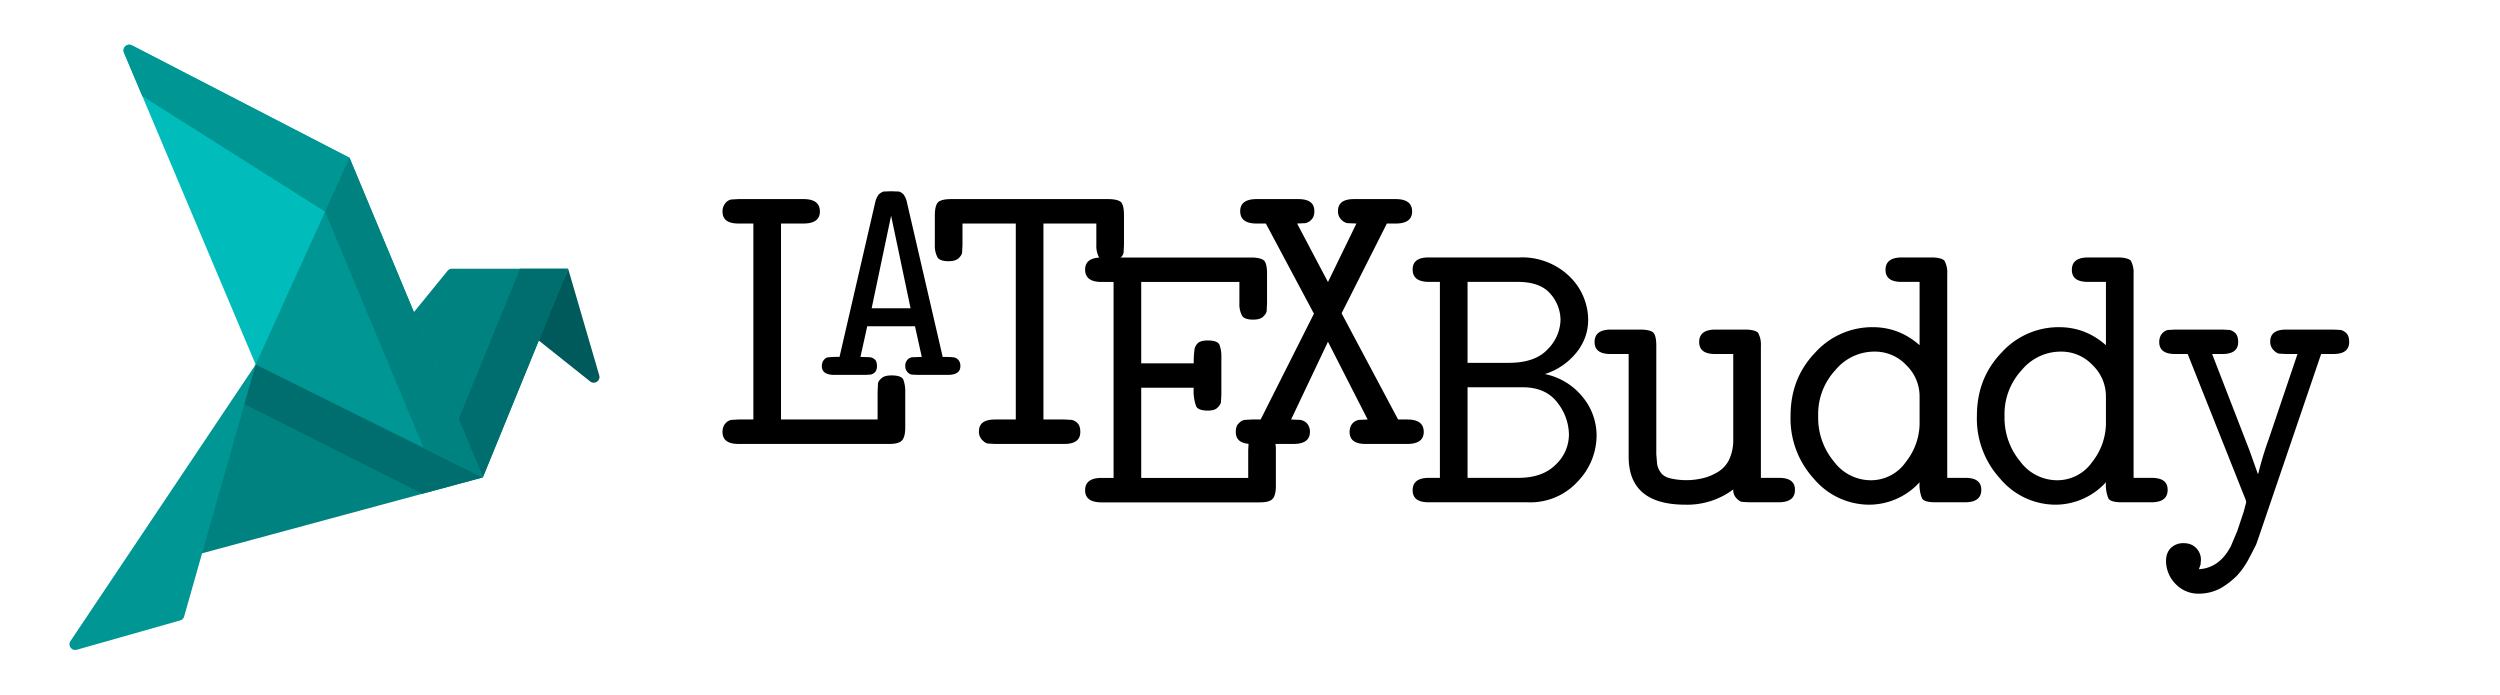 <svg viewBox="0 0 3599 1000" xmlns="http://www.w3.org/2000/svg" xml:space="preserve" style="fill-rule:evenodd;clip-rule:evenodd;stroke-linejoin:round;stroke-miterlimit:2"><path style="fill:none" d="M2488 0h2048v1000H2488z" transform="matrix(1.757 0 0 1 -4371.58 0)"/><path d="M26.525 189.515.207 279.748c-1.323 4.536 3.975 8.083 7.665 5.131l45.209-35.978-26.556-59.386z" style="fill:#005a5b" transform="matrix(-1.702 0 0 1.702 863.03 64.278)"/><path d="M395.545.558 211.417 95.703v10.259l74.229 161.739 5.192 2.874L402.221 6.736c1.76-4.168-2.656-8.255-6.676-6.178z" style="fill:#00bdbb" transform="matrix(-1.702 0 0 1.702 863.03 64.278)"/><path d="m386.677 43.557 15.544-36.82c1.76-4.168-2.657-8.255-6.676-6.178L211.417 95.703v10.259l17.22 37.52 158.04-99.925z" style="fill:#009694" transform="matrix(-1.702 0 0 1.702 863.03 64.278)"/><path d="m290.838 270.576-9.313-2.96-175.303 88.167-7.562 10.244 244.05 65.967-51.872-161.418z" style="fill:#008281" transform="matrix(-1.702 0 0 1.702 863.03 64.278)"/><path d="m301.437 303.559-10.599-32.983-9.313-2.96-175.303 88.167-7.562 10.244 51.105 13.814 151.672-76.282z" style="fill:#006e6e" transform="matrix(-1.702 0 0 1.702 863.03 64.278)"/><path d="M128.529 191.316a4.837 4.837 0 0 0-3.766-1.801H26.525L98.66 366.027l62.076-135.162-32.207-39.549z" style="fill:#008281" transform="matrix(-1.702 0 0 1.702 863.03 64.278)"/><path d="M67.168 189.515H26.525L98.66 366.027l21.506-46.827-52.998-129.685z" style="fill:#006e6e" transform="matrix(-1.702 0 0 1.702 863.03 64.278)"/><path d="m447.458 504.461-156.62-233.885 60.469 213.08a4.833 4.833 0 0 0 3.333 3.332l87.479 24.817c4.33 1.228 7.843-3.604 5.339-7.344zM211.417 95.703 98.66 366.027l192.178-95.451-79.421-174.873z" style="fill:#009694" transform="matrix(-1.702 0 0 1.702 863.03 64.278)"/><path d="m232.14 141.332-20.723-45.629L98.66 366.027l50.145-24.906 83.335-199.789z" style="fill:#008281" transform="matrix(-1.702 0 0 1.702 863.03 64.278)"/><path d="M.023-.03c0-.021.014-.031.041-.031h.027V-.55H.064C.037-.55.023-.56.023-.581c0-.02.013-.03.04-.03h.226a.17.17 0 0 1 .125.047.152.152 0 0 1 .047.108c0 .031-.01.058-.029.082a.165.165 0 0 1-.079.054.163.163 0 0 1 .094.057.151.151 0 0 1 .035.096.166.166 0 0 1-.047.115A.16.16 0 0 1 .309 0H.063c-.027 0-.04-.01-.04-.03zM.16-.061h.127c.04 0 .071-.011.093-.033a.103.103 0 0 0 .033-.075.131.131 0 0 0-.029-.08C.365-.274.336-.287.298-.287H.16v.226zm0-.287h.103c.043 0 .076-.011.097-.034a.107.107 0 0 0 .032-.073.1.1 0 0 0-.025-.065C.35-.54.323-.55.285-.55H.16v.202z" style="fill-rule:nonzero" transform="matrix(576.907 0 0 576.905 2020.382 723.098)"/><path d="M.012-.4c0-.021.014-.031.041-.031h.073c.017 0 .028.003.033.008.005.006.007.017.007.033v.27l.002.024a.047.047 0 0 0 .008.02C.18-.069.188-.063.2-.06a.175.175 0 0 0 .077.001.122.122 0 0 0 .036-.013.075.075 0 0 0 .033-.031.113.113 0 0 0 .012-.054V-.37H.313c-.027 0-.04-.01-.04-.03 0-.021.014-.031.041-.031h.073c.017 0 .028.003.033.008a.062.062 0 0 1 .007.033v.329h.045c.027 0 .04.01.04.03C.512-.01.498 0 .471 0H.398L.38-.001C.375-.002.371-.005.366-.01a.03.03 0 0 1-.008-.022.192.192 0 0 1-.119.038c-.095 0-.142-.04-.142-.12V-.37H.052c-.027 0-.04-.01-.04-.03z" style="fill-rule:nonzero" transform="matrix(576.907 0 0 576.905 2288.644 723.098)"/><path d="M.036-.215c0-.063.02-.115.061-.158a.192.192 0 0 1 .144-.064c.044 0 .083.015.117.045V-.55H.313c-.027 0-.04-.01-.04-.03 0-.021.014-.031.041-.031h.073c.017 0 .028.003.033.008a.062.062 0 0 1 .007.033v.509h.045c.027 0 .04.01.04.03C.512-.01.498 0 .471 0H.398C.379 0 .368-.003.364-.01a.09.09 0 0 1-.006-.04.171.171 0 0 1-.126.056.181.181 0 0 1-.138-.065.222.222 0 0 1-.058-.156zm.069 0a.17.17 0 0 0 .039.113.115.115 0 0 0 .092.047.106.106 0 0 0 .088-.046.157.157 0 0 0 .034-.093v-.071a.108.108 0 0 0-.033-.077.107.107 0 0 0-.08-.034.126.126 0 0 0-.097.046.161.161 0 0 0-.043.115z" style="fill-rule:nonzero" transform="matrix(576.907 0 0 576.905 2556.905 723.098)"/><path d="M.036-.215c0-.063.02-.115.061-.158a.192.192 0 0 1 .144-.064c.044 0 .083.015.117.045V-.55H.313c-.027 0-.04-.01-.04-.03 0-.021.014-.031.041-.031h.073c.017 0 .028.003.033.008a.062.062 0 0 1 .007.033v.509h.045c.027 0 .04.01.04.03C.512-.01.498 0 .471 0H.398C.379 0 .368-.003.364-.01a.09.09 0 0 1-.006-.04.171.171 0 0 1-.126.056.181.181 0 0 1-.138-.065.222.222 0 0 1-.058-.156zm.069 0a.17.17 0 0 0 .039.113.115.115 0 0 0 .092.047.106.106 0 0 0 .088-.046.157.157 0 0 0 .034-.093v-.071a.108.108 0 0 0-.033-.077.107.107 0 0 0-.08-.034.126.126 0 0 0-.097.046.161.161 0 0 0-.043.115z" style="fill-rule:nonzero" transform="matrix(576.907 0 0 576.905 2825.167 723.098)"/><path d="M.026-.4c0-.009.003-.017.008-.022A.025.025 0 0 1 .048-.43l.018-.001h.117l.019.001a.03.03 0 0 1 .014.008c.005.005.007.013.007.022 0 .02-.013.03-.04.03H.158l.093.24.021.059h.001a.824.824 0 0 1 .026-.086L.371-.37H.343L.325-.371C.32-.372.316-.375.311-.38a.029.029 0 0 1-.008-.021c0-.02.013-.03.04-.03H.46l.019.001a.03.03 0 0 1 .014.008C.498-.417.5-.409.5-.4c0 .02-.013.03-.04.03H.43L.275.085l-.007.02A1.597 1.597 0 0 1 .25.14a.205.205 0 0 1-.029.042.201.201 0 0 1-.041.032.114.114 0 0 1-.054.014.078.078 0 0 1-.059-.024.082.082 0 0 1-.024-.058c0-.013.004-.024.012-.032A.044.044 0 0 1 .087.102C.1.102.11.106.118.114A.041.041 0 0 1 .13.145L.129.156.126.164.125.167C.159.165.186.146.205.109L.221.071.237.023.243 0a.04.04 0 0 0-.004-.013L.097-.37H.066c-.027 0-.04-.01-.04-.03z" style="fill-rule:nonzero" transform="matrix(576.907 0 0 576.905 3093.428 723.098)"/><path d="M.032-.03c0-.009.003-.017.008-.022A.025.025 0 0 1 .054-.06l.018-.001h.037V-.55H.072c-.027 0-.04-.01-.04-.03 0-.009.003-.016.008-.022A.025.025 0 0 1 .054-.61l.018-.001h.162c.027 0 .041.01.041.031 0 .02-.014.03-.041.03H.178v.489h.241V-.13L.42-.151C.421-.156.424-.16.43-.165c.005-.004.013-.006.024-.006.015 0 .025.003.029.01a.083.083 0 0 1 .005.031v.089c0 .016-.003.027-.008.032C.475-.003.464 0 .448 0H.072c-.027 0-.04-.01-.04-.03z" style="fill-rule:nonzero" transform="matrix(576.907 0 0 576.905 1021.663 639.098)"/><path d="M.027-.03c0-.013.006-.023.017-.029a.272.272 0 0 1 .043-.002l.121-.524A.068.068 0 0 1 .22-.612a.047.047 0 0 1 .016-.01l.026-.001.027.001a.038.038 0 0 1 .016.011.069.069 0 0 1 .011.027l.121.523c.025 0 .039.001.043.003.011.005.017.014.017.028 0 .02-.014.03-.043.03H.352l-.02-.001a.025.025 0 0 1-.014-.008A.029.029 0 0 1 .31-.03a.03.03 0 0 1 .008-.022.027.027 0 0 1 .017-.008l.031-.001-.023-.104H.181l-.023.104.032.001a.03.03 0 0 1 .017.008c.005.005.007.012.007.022 0 .009-.002.016-.007.021a.028.028 0 0 1-.015.008L.172 0H.07C.041 0 .027-.01.027-.03zm.169-.196h.132L.262-.54l-.066.314z" style="fill-rule:nonzero" transform="matrix(424.372 0 0 424.371 1171.66 539.702)"/><path d="M.026-.497V-.57c0-.017.003-.028.008-.033.005-.005.016-.008.033-.008h.391c.017 0 .028.003.033.008.005.006.007.017.007.033v.073l-.001.02c-.001.005-.004.009-.009.014-.006.005-.014.007-.025.007-.015 0-.025-.004-.028-.011a.061.061 0 0 1-.006-.03V-.55H.297v.489h.052l.019.001a.03.03 0 0 1 .014.008c.005.005.007.013.007.022 0 .02-.013.03-.04.03H.176L.158-.001C.153-.002.149-.005.144-.01a.029.029 0 0 1-.008-.021c0-.02.013-.03.04-.03h.052V-.55H.095v.053l-.001.02C.093-.472.09-.468.085-.463.079-.458.071-.456.06-.456.045-.456.035-.46.032-.467a.061.061 0 0 1-.006-.03z" style="fill-rule:nonzero" transform="matrix(576.907 0 0 576.905 1330.79 639.098)"/><path d="M.026-.03c0-.021.014-.031.041-.031h.03V-.55h-.03C.04-.55.026-.56.026-.581c0-.02.014-.03.041-.03H.44c.017 0 .028.003.033.008.005.006.007.017.007.033v.073l-.001.02C.478-.472.475-.468.47-.463c-.006.005-.014.007-.025.007C.43-.456.42-.46.417-.467a.061.061 0 0 1-.006-.03V-.55H.166v.203h.131a.25.25 0 0 1 .002-.035.029.029 0 0 1 .009-.016c.005-.004.013-.006.024-.006.015 0 .025.003.029.01a.083.083 0 0 1 .005.031v.093l-.001.02c-.001.005-.004.009-.009.014-.005.005-.013.007-.024.007-.016 0-.026-.004-.029-.011a.113.113 0 0 1-.006-.046H.166v.225h.267V-.13l.001-.02c.001-.005.004-.009.01-.014.005-.005.013-.007.024-.007.015 0 .025.003.029.01a.083.083 0 0 1 .005.031v.089c0 .016-.003.027-.008.032C.489-.003.478 0 .462 0H.067C.04 0 .026-.01.026-.03z" style="fill-rule:nonzero" transform="matrix(576.907 0 0 576.905 1547.13 723.206)"/><path d="M.027-.03c0-.009.002-.017.008-.022A.025.025 0 0 1 .049-.06l.018-.001h.022l.133-.264-.12-.225H.079C.052-.55.038-.56.038-.581c0-.02.014-.03.041-.03h.104c.027 0 .04.01.04.03 0 .009-.002.016-.007.021a.03.03 0 0 1-.015.009L.18-.55l.077.146.071-.146-.023-.001A.03.03 0 0 1 .29-.56a.029.029 0 0 1-.008-.021c0-.02.013-.03.04-.03h.104c.027 0 .041.01.041.031 0 .02-.014.03-.041.03H.404l-.113.224.141.265h.023c.027 0 .041.01.041.031 0 .02-.014.03-.041.03H.351c-.027 0-.04-.01-.04-.03 0-.009.003-.017.008-.022A.028.028 0 0 1 .334-.06l.022-.001-.099-.194-.092.194.023.001a.03.03 0 0 1 .016.008.031.031 0 0 1 .008.022c0 .02-.014.03-.041.03H.067C.04 0 .027-.01.027-.03z" style="fill-rule:nonzero" transform="matrix(576.907 0 0 576.905 1763.47 639.098)"/></svg>